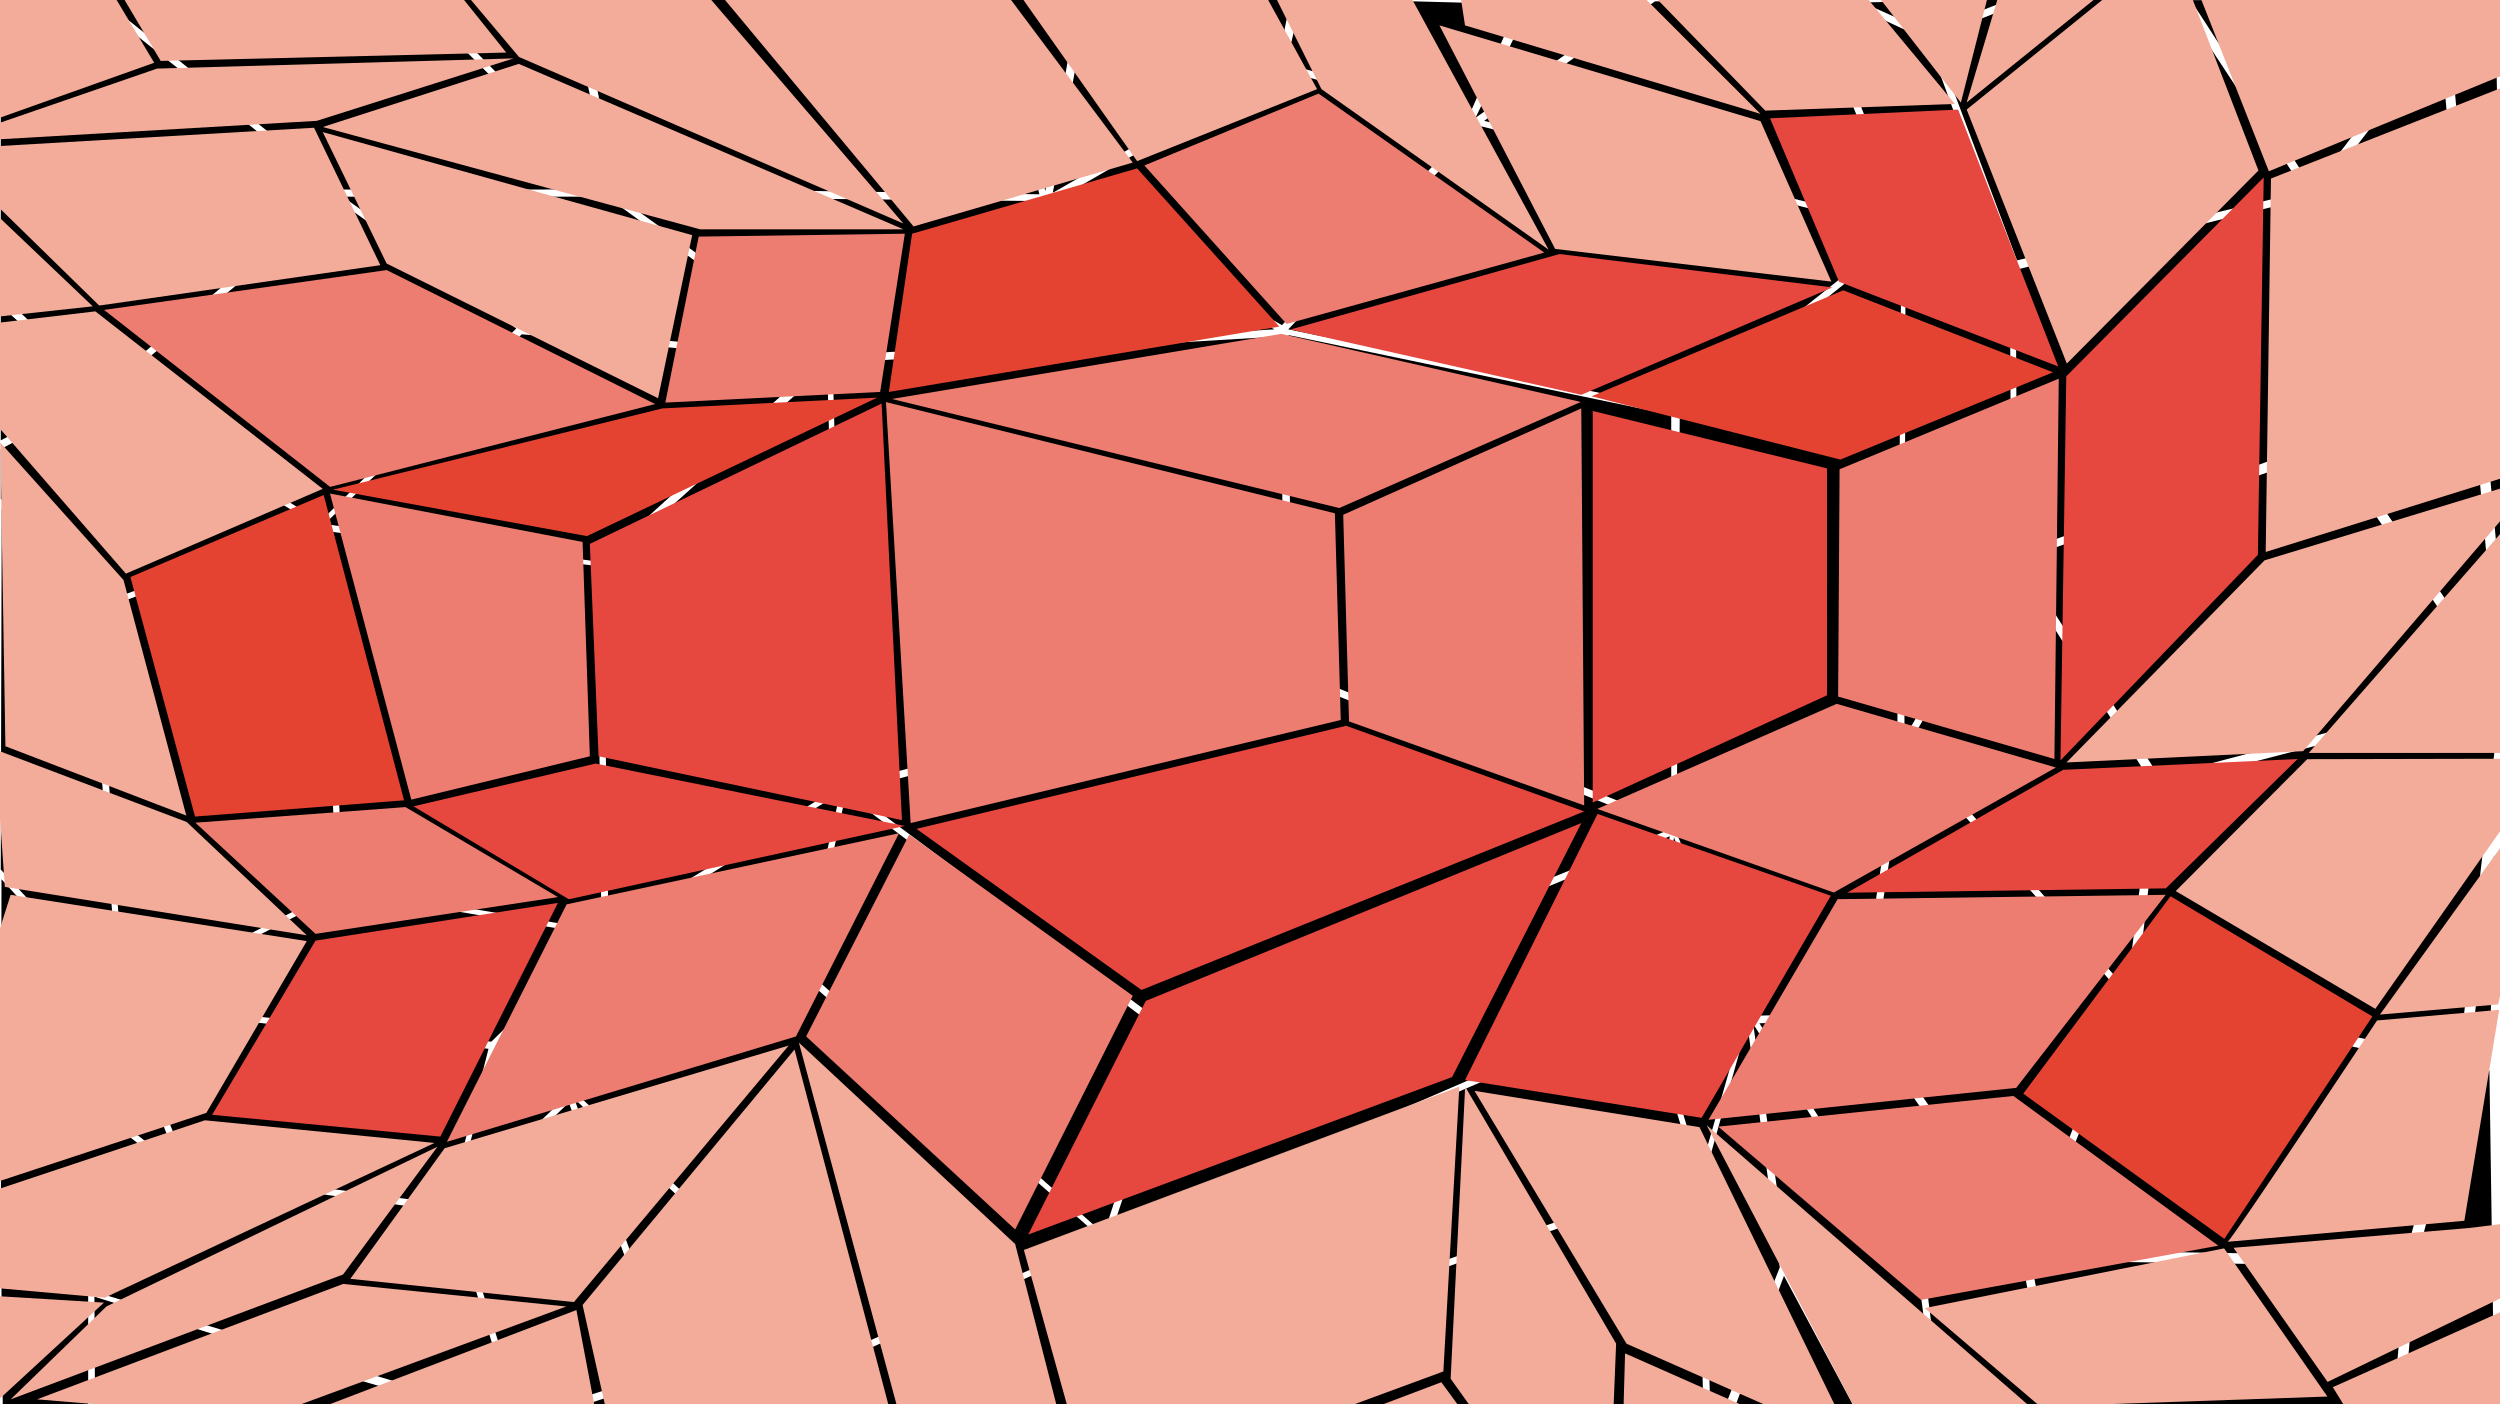<?xml version="1.0" encoding="utf-8"?>
<!-- Generator: Adobe Illustrator 16.0.0, SVG Export Plug-In . SVG Version: 6.00 Build 0)  -->
<!DOCTYPE svg PUBLIC "-//W3C//DTD SVG 1.1//EN" "http://www.w3.org/Graphics/SVG/1.1/DTD/svg11.dtd">
<svg version="1.1" id="Layer_1" xmlns="http://www.w3.org/2000/svg" xmlns:xlink="http://www.w3.org/1999/xlink" x="0px" y="0px" width="100%" height="100%" viewBox="-343.5 0 1367.5 768" enable-background="new -343.5 0 1367.5 768" xml:space="preserve" preserveAspectRatio="xMinYMin slice">
<g id="Layer_1">
    <g id="background">
        <path d="M-86.143,772.468L-151.737 753.649 -182.385 769.35 z" id="poly-70" fill="null"/>
        <path d="M279.475,751.229L585.097 645.539 588.217 769.35 278.694 769.35 z" id="poly-69" fill="null"/>
        <path d="M276.306,748.101L262.938 679.326 243.776 769.35 275.488 769.35 z" id="poly-68" fill="null"/>
        <path d="M133.781,771.389L123.135 741.561 260.631 679.921 239.774 769.654 z" id="poly-67" fill="null"/>
        <path d="M46.882,771.857L24.085 752.525 -42.877 774.894 z" id="poly-66" fill="null"/>
        <path d="M-291.502,769.763L-291.867 709.279 -156.024 752.071 -190.899 770.17 z" id="poly-65" fill="null"/>
        <path d="M-295.273,707.315L-295.273 769.35 -341.99 769.345 -343.083 671.322 z" id="poly-64" fill="null"/>
        <path d="M978.463,688.739L971.498 769.35 1020.916 769.35 1018.211 585.575 1005.895 585.305 z" id="poly-63" fill="null"/>
        <path d="M783.201,769.35L767.32 689.55 972.35 692.673 965.701 769.35 z" id="poly-62" fill="null"/>
        <path d="M711.004,708.534L762.058 687.466 778.343 769.354 718.538 769.354 z" id="poly-61" fill="null"/>
        <path d="M605.617,769.35L632.336 697.886 670.558 769.35 z" id="poly-60" fill="null"/>
        <path d="M265.573,678.286L556.952 553.062 583.896 642.081 279.359 747.259 z" id="poly-59" fill="null"/>
        <path d="M569.859,457.416L299.218 569.332 263.933 675.798 556.227 549.054 z" id="poly-58" fill="null"/>
        <path d="M95.941,534.504L-26.796 599.54 122.369 737.667 258.969 677.289 z" id="poly-57" fill="null"/>
        <path d="M-29.431,600.914L119.162 740.723 128.704 769.347 48.042 769.347 25.026 749.318 z" id="poly-56" fill="null"/>
        <path d="M-32.37,603.088L20.903 749.502 -58.071 775.204 -93.357 662.205 z" id="poly-55" fill="null"/>
        <path d="M-61.928,775.204L-96.373 663.121 -242.118 642.848 -292.394 706.461 z" id="poly-54" fill="null"/>
        <path d="M-246.488,642.006L-294.855 703.939 -343.079 668.876 -342.69 567.904 z" id="poly-53" fill="null"/>
        <path d="M1018.521,581.625L1007.415 579.222 1020.402 467.812 z" id="poly-52" fill="null"/>
        <path d="M1001.454,579.409L825.234 541.307 838.215 429.894 1024.374 381.766 z" id="poly-51" fill="null"/>
        <path d="M767.889,683.729L823.665 545.929 999.732 585.008 972.304 686.968 z" id="poly-50" fill="null"/>
        <path d="M618.895,559.733L711.004 705.451 760.587 684.191 674.02 557.554 z" id="poly-49" fill="null"/>
        <path d="M615.457,559.999L634.857 693.857 675.431 769.35 715.133 769.347 706.805 705.455 z" id="poly-48" fill="null"/>
        <path d="M612.288,560.087L630.044 693.253 600.087 769.35 592.014 769.35 588.191 646.049 z" id="poly-47" fill="null"/>
        <path d="M572.151,458.064L559.283 549.896 586.586 640.514 610.761 556.565 z" id="poly-46" fill="null"/>
        <path d="M359.863,369.302L569.9 453.699 298.913 564.521 122.367 432.77 z" id="poly-45" fill="null"/>
        <path d="M260.305,674.96L295.592 566.99 119.199 434.298 98.272 531.449 z" id="poly-44" fill="null"/>
        <path d="M116.067,433.65L94.455 529.77 -27.367 595.606 -9.19 512.051 z" id="poly-43" fill="null"/>
        <path d="M-31.223,597.287L-94.884 658.235 -73.346 575.01 -12.549 513.14 z" id="poly-42" fill="null"/>
        <path d="M-15.376,511.723L-156.133 488.014 -273.602 548.448 -74.759 569.797 z" id="poly-41" fill="null"/>
        <path d="M-97.899,658.945L-76.286 573.691 -275.892 551.116 -240.606 639.912 z" id="poly-40" fill="null"/>
        <path d="M-342.812,561.847L-244.808 639.485 -279.838 549.814 -342.691 480.957 z" id="poly-39" fill="null"/>
        <path d="M761.695,306.233L931.616 246.061 1020.178 376.692 837.723 425.027 z" id="poly-38" fill="null"/>
        <path d="M700.922,406.77L757.92 308.105 834.045 429.345 819.909 541.298 z" id="poly-37" fill="null"/>
        <path d="M699.321,410.326L676.95 554.744 764.73 681.531 819.018 545.792 z" id="poly-36" fill="null"/>
        <path d="M573.524,455.504L614.771 555.621 673.179 554.33 695.081 410.326 z" id="poly-35" fill="null"/>
        <path d="M362.842,366.169L361.314 183.287 570.661 226.95 570.661 449.773 z" id="poly-34" fill="null"/>
        <path d="M358.395,365.483L357.495 183.974 111.942 198.599 118.32 429.715 z" id="poly-33" fill="null"/>
        <path d="M115.305,430.555L108.966 200.372 -13.695 310.604 -10.64 508.154 z" id="poly-32" fill="null"/>
        <path d="M104.763,197.432L-16.216 307.265 -165.986 286.646 -58.071 182.846 z" id="poly-31" fill="null"/>
        <path d="M-166.75,290.297L-16.75 309.674 -14.497 508.955 -155.332 485.376 z" id="poly-30" fill="null"/>
        <path d="M-275.361,546.348L-158.99 486.083 -169.292 289.459 -290.713 334.229 z" id="poly-29" fill="null"/>
        <path d="M-171.523,286.493L-288.27 216.13 -343.082 245.676 -343.081 272.838 -292.972 331.763 z" id="poly-28" fill="null"/>
        <path d="M-343.098,475.614L-278.535 545.738 -294.917 333.791 -342.544 278.352 z" id="poly-27" fill="null"/>
        <path d="M1022.474,369.304L933.381 238.759 925.173 106.51 991.189 20.351 z" id="poly-26" fill="null"/>
        <path d="M759.921,302.645L928.531 240.853 919.737 108.191 759.081 147.58 z" id="poly-25" fill="null"/>
        <path d="M698.212,403.599L756.715 303.905 755.874 146.558 698.859 128.028 z" id="poly-24" fill="null"/>
        <path d="M575.32,227.474L696.605 130.243 694.276 406.689 573.643 451.454 z" id="poly-23" fill="null"/>
        <path d="M361.162,180.157L573.872 223.539 695.766 126.426 466.863 69.137 z" id="poly-22" fill="null"/>
        <path d="M357.708,177.865L462.204 67.649 357.342 38.135 236.361 108.095 z" id="poly-21" fill="null"/>
        <path d="M353.581,180.157L230.824 110.062 -5.257 107.656 114.502 194.226 z" id="poly-20" fill="null"/>
        <path d="M108.24,194.86L-56.505 178.706 -156.024 107.579 -11.557 107.579 z" id="poly-19" fill="null"/>
        <path d="M-61.086,179.674L-168.238 285.175 -284.221 213.8 -158.315 109.87 z" id="poly-18" fill="null"/>
        <path d="M-343.082,240.86L-291.439 214.273 -343.078 167.13 z" id="poly-17" fill="null"/>
        <path d="M1020.916,-15.08L996.14 15.625 1020.916 286.211 1029.638 381.445 z" id="poly-16" fill="null"/>
        <path d="M991.541,14.086L1005.251 0 1004.251 -1.167 983.251 -0.25 z" id="poly-15" fill="null"/>
        <path d="M921.422,102.921L988.25 15.68 979.132 -0.205 854.83 0.083 z" id="poly-14" fill="null"/>
        <path d="M759.809,142.428L714.176 20.529 765.954 -0.018 848.183 -0.284 917.219 104.638 z" id="poly-13" fill="null"/>
        <path d="M756.305,-0.472L711.004 17.359 675.236 1.357 z" id="poly-12" fill="null"/>
        <path d="M700.578,124.097L648.489 -7.1 711.004 22.172 755.035 142.428 z" id="poly-11" fill="null"/>
        <path d="M468.312,66.085L561.779 0.73 647.24 0.233 695.883 123.332 z" id="poly-10" fill="null"/>
        <path d="M463.616,64.404L494.836 -0.529 555.674 -0.313 z" id="poly-9" fill="null"/>
        <path d="M360.038,35.041L460.524 62.112 487.008 2.278 368.531 -0.887 z" id="poly-8" fill="null"/>
        <path d="M232.391,105.442L251.102 2.278 363.135 -3.42 355.301 35.004 z" id="poly-7" fill="null"/>
        <path d="M228.303,104.509L245.879 2.278 202.377 -1.737 z" id="poly-6" fill="null"/>
        <path d="M-6.098,102.919L-26.003 2.28 -27.597 -5.784 197.791 0.709 225.058 106.28 z" id="poly-5" fill="null"/>
        <path d="M-9.915,102.521L-31.556 2.28 -34.012 -9.103 -109.546 1.659 z" id="poly-4" fill="null"/>
        <path d="M-13.429,103.647L-117.408 -0.931 -290.714 -2.897 -157.243 103.686 z" id="poly-3" fill="null"/>
        <path d="M-288.231,212.593L-160.723 105.325 -290.027 2.504 -343.082 59.816 -343.083 160.941 z" id="poly-2" fill="null"/>
        <path d="M-342.543,53.741L-292.278 1.003 -343.493 -1.237 z" id="poly-1" fill="null"/>
    </g>
    <g id="allvideos">
        <path d="M389.897,393.832L386.683 280.775 141.125 219.939 154.623 450.208 z" id="null" fill="#EC7D70"/>
        <path d="M394.414,394.627L391.238 281.571 521.458 223.395 523.045 440.573 z" id="null" fill="#EC7D70"/>
        <path d="M392.826,397.008L523.045 443.855 280.872 541.521 157.798 453.385 z" id="null" fill="#E6473E"/>
        <path d="M521.458,215.969L658.822 157.212 509.547 138.949 362.362 180.237 z" id="null" fill="#E6473E"/>
        <path d="M527.717,438.986L527.717 224.8 655.876 256.208 655.876 380.333 z" id="null" fill="#E6473E"/>
        <path d="M527.717,438.986L527.717 224.8 655.876 256.208 655.876 380.333 z" id="null" fill="none"/>
        <path d="M661.958,381.021L780.269 415.166 782.65 207.129 662.752 256.675 z" id="null" fill="#EC7D70"/>
        <path d="M530.191,442.477L661.164 384.99 781.062 419.821 659.576 488.215 z" id="null" fill="#EC7D70"/>
        <path d="M666.859,488.32L785.032 421.094 913.311 415.166 841.188 485.94 z" id="null" fill="#E6473E"/>
        <path d="M666.859,488.32L785.032 421.094 913.311 415.166 841.188 485.94 z" id="null" fill="none"/>
        <path d="M657.953,489.979L587.285 611.463 457.86 590.82 530.345 445.227 z" id="null" fill="#E6473E"/>
        <path d="M283.254,547.479L521.506 450.208 450.791 589.162 218.938 675.283 z" id="null" fill="#E6473E"/>
        <path d="M283.254,547.479L521.506 450.208 450.791 589.162 218.938 675.283 z" id="null" fill="none"/>
        <path d="M276.108,544.697L211.793 672.535 97.454 566.929 153.829 456.561 z" id="null" fill="#EC7D70"/>
        <path d="M276.108,544.697L211.793 672.535 97.454 566.929 153.829 456.561 z" id="null" fill="none"/>
        <path d="M91.896,566.929L148.271 455.765 -33.561 494.673 -99.061 624.58 z" id="null" fill="#EC7D70"/>
        <path d="M87.925,571.892L-29.591 712.237 -151.871 699.53 -100.259 628.068 z" id="null" fill="#F3AB9A"/>
        <path d="M91.101,574.074L149.859 796.401 18.052 905.289 -24.827 713.822 z" id="null" fill="#F3AB9A"/>
        <path d="M93.482,570.305L153.035 791.002 248.915 825.169 211.794 680.475 z" id="null" fill="#F3AB9A"/>
        <path d="M360.271,177.202L501.209 138.154 377.739 51.195 282.459 90.513 z" id="null" fill="#EC7D70"/>
        <path d="M149.858,448.621L138.742 220.734 -20.855 297.495 -16.092 413.683 z" id="null" fill="#E6473E"/>
        <path d="M149.858,448.621L138.742 220.734 -20.855 297.495 -16.092 413.683 z" id="null" fill="none"/>
        <path d="M-17.679,417.652L151.447 451.796 -32.375 491.887 -117.335 441.067 z" id="null" fill="#E6473E"/>
        <path d="M463.055,596.704L586.13 616.555 670.49 789.855 546.229 735.023 z" id="null" fill="#F3AB9A"/>
        <path d="M662.465,154.16L624.681 64.708 727.574 59.929 782.362 200.471 z" id="null" fill="#E6473E"/>
        <path d="M658.26,154.035L507.165 136.169 443.865 13.89 619.52 66.281 z" id="null" fill="#F3AB9A"/>
        <path d="M-20.855,413.683L-24.826 296.444 -162.986 269.961 -118.52 437.397 z" id="null" fill="#EC7D70"/>
        <path d="M786.852,417.061L895.229 306.495 1044.752 260.959 916.302 410.9 z" id="null" fill="#F3AB9A"/>
        <path d="M918.541,415.271L1051.973 414.976 955.787 551.843 846.62 487.421 z" id="null" fill="#F3AB9A"/>
        <path d="M783.579,415.959L891.566 303.5 894.743 97.053 786.756 205.833 z" id="null" fill="#E6473E"/>
        <path d="M356.302,178.646L278.49 92.103 155.418 127.833 142.712 214.38 z" id="null" fill="#E54332"/>
        <path d="M356.302,178.646L278.49 92.103 155.418 127.833 142.712 214.38 z" id="null" fill="none"/>
        <path d="M216.557,683.727L454.759 594.398 446.025 750.185 254.668 820.695 z" id="null" fill="#F3AB9A"/>
        <path d="M-102.64,621.718L-38.324 493.879 -170.927 514.524 -227.461 609.807 z" id="null" fill="#E6473E"/>
        <path d="M16.463,217.837L35.122 128.626 -166.956 72.25 -132.02 144.147 z" id="null" fill="#F3AB9A"/>
        <path d="M591.029,612.536L661.697 491.844 841.146 489.461 759.362 595.065 z" id="null" fill="#EC7D70"/>
        <path d="M14.875,221.013L-131.978 147.74 -286.586 169.519 -162.944 266.326 z" id="null" fill="#EC7D70"/>
        <path d="M449.996,754.156L457.938 594.398 540.514 734.939 534.955 873.208 z" id="null" fill="#F3AB9A"/>
        <path d="M787.058,198.883L891.869 93.278 844.229 -30.589 732.271 59.929 z" id="null" fill="#F3AB9A"/>
        <path d="M787.058,198.883L891.869 93.278 844.229 -30.589 732.271 59.929 z" id="null" fill="none"/>
        <path d="M843.79,490.255L763.229 598.244 873.21 677.666 954.201 556.007 z" id="null" fill="#E54332"/>
        <path d="M843.79,490.255L763.229 598.244 873.21 677.666 954.201 556.007 z" id="null" fill="none"/>
        <path d="M-122.491,437.769L-166.45 270.755 -272.166 315.628 -236.82 446.65 z" id="null" fill="#E54332"/>
        <path d="M596.369,616.273L757.812 599.484 869.91 681.383 707.26 711.046 z" id="null" fill="#EC7D70"/>
        <path d="M670.558,769.35L590.017 615.479 766.834 769.333 726.334 769.5 z" id="null" fill="#F3AB9A"/>
        <path d="M7.313,904.696L-28.205 716.595 -201.893 782.903 -207.451 905.289 z" id="null" fill="#F3AB9A"/>
        <path d="M-472.655,693.18L-286.259 709.854 -105.824 625.189 -231.43 612.795 z" id="null" fill="#F3AB9A"/>
        <path d="M-285.266,714.618L-104.229 627.274 -155.841 697.149 -337.672 765.436 z" id="null" fill="#F3AB9A"/>
        <path d="M895.837,301.924L898.717 97.648 1044.318 40.37 1043.524 255.766 z" id="null" fill="#F3AB9A"/>
        <path d="M878.237,682.543L1006.871 671.74 1136.5 655.834 929.68 755.907 z" id="null" fill="#F3AB9A"/>
        <path d="M-389.284,181.826L-291.351 170.317 -166.956 267.418 -274.642 313.792 z" id="null" fill="#F3AB9A"/>
        <path d="M-161.398,267.86L-22.443 293.253 136.36 217.482 18.844 223.395 z" id="trigger-1" fill="#E54332"/>
        <path d="M-170.926,510.819L-38.325 490.702 -121.696 441.478 -236.64 450.012 z" id="null" fill="#EC7D70"/>
        <path d="M357.3,182.621L521.168 219.863 389.063 277.902 144.301 218.237 z" id="null" fill="#EC7D70"/>
        <path d="M527.064,216.764L664.746 158.8 779.472 203.647 663.156 251.397 z" id="null" fill="#E54332"/>
        <path d="M-241.405,449.616L-175.692 511.613 -340.848 485.145 -346.141 409.979 z" id="null" fill="#F3AB9A"/>
        <path d="M-340.545,408.203L-241.594 446.13 -275.944 317.262 -343.331 242.055 z" id="trigger-2" fill="#F3AB9A"/>
        <path d="M-337.673,489.46L-175.692 514.789 -230.637 608.75 -392.768 662.21 z" id="null" fill="#F3AB9A"/>
        <path d="M-323.248,765.435L-155.841 702.311 -33.751 714.648 -199.548 775.774 z" id="null" fill="#F3AB9A"/>
        <path d="M-383.02,706.659L-286.622 712.537 -344.026 765.435 z" id="null" fill="#F3AB9A"/>
        <path d="M772.479,769.358L709.318 715.509 873.086 682.857 929.586 763.913 z" id="null" fill="#F3AB9A"/>
        <path fill="#F3AB9A" d="M875.076,679.253c3.704-3.179,81.678-121.058,81.678-121.058l66.804-5.822l-19.057,115.396    L875.076,679.253z"/>
        <path d="M1047.89,411.859L919.385 411.859 1044.318 268.914 z" id="null" fill="#F3AB9A"/>
        <path d="M1051.973,425.184L958.328 554.969 1022.966 549.413 z" id="null" fill="#F3AB9A"/>
        <path d="M932.544,758.786L1024 717.834 1024.833 768 939.167 769.501 z" id="null" fill="#F3AB9A"/>
        <path d="M545.411,740.309L657.414 789.855 754.621 934.939 541.995 860.237 z" id="null" fill="#F3AB9A"/>
        <path d="M257.775,826.899L444.905 756.074 530.193 872.534 307.867 920.955 z" id="null" fill="#F3AB9A"/>
        <path d="M20.433,220.218L137.948 214.38 151.447 127.833 38.695 129.421 z" id="null" fill="#EC7D70"/>
        <path d="M-166.956,69.473L39.489 125.45 150.654 125.45 -59.764 34.932 z" id="null" fill="#F3AB9A"/>
        <path d="M-62.568,31.944L-170.228 66.101 -375.085 78.012 -257.57 37.516 z" id="null" fill="#F3AB9A"/>
        <path d="M-135.459,145.044L-171.72 69.869 -376.579 81.78 -289.236 167.142 z" id="null" fill="#F3AB9A"/>
        <path d="M-515.678,79.906L-397.022 68.397 -292.759 167.57 -401.037 179.307 z" id="null" fill="#F3AB9A"/>
        <path d="M1044.454,33.344L897.561 93.689 849.123 -29.384 1002.371 -94.494 z" id="null" fill="#F3AB9A"/>
        <path d="M732.271,56.054L837.082 -28.604 828.5 -76.167 787.058 -127.461 z" id="null" fill="#F3AB9A"/>
        <path d="M729.094,56.148L776.736 -131.432 642.547 -229.096 617.137 -87.761 z" id="null" fill="#F3AB9A"/>
        <path d="M725.824,56.847L622.111 60.521 445.706 -121.319 609.195 -83.79 z" id="null" fill="#F3AB9A"/>
        <path d="M457.86,13.89L619.52 62.311 470.64 -86.569 434.909 -135.783 z" id="null" fill="#F3AB9A"/>
        <path d="M379.327,48.743L503.593 136.567 417.441 -21.444 307.868 -94.495 z" id="null" fill="#F3AB9A"/>
        <path d="M376.945,48.743L278.49 88.131 191.148 -35.737 298.341 -94.495 z" id="null" fill="#F3AB9A"/>
        <path d="M276.108,88.927L184 -34.147 22.021 -37.324 156.21 123.862 z" id="null" fill="#F3AB9A"/>
        <path d="M-59.6,31.177L150.653 122.274 14.875 -35.737 -165.448 -94.495 z" id="null" fill="#F3AB9A"/>
        <path d="M-255.604,33.331L-66.592 28.752 -165.448 -94.496 -331.319 -94.496 z" id="null" fill="#F3AB9A"/>
        <path d="M-442.137,-61.621L-323.481 -73.13 -259.158 34.333 -376.91 76.266 z" id="null" fill="#F3AB9A"/>
    </g>
    <g id="autoportrait" display="none">
        <path d="M-123.919,124.044L-104.231 489.251 -123.919 641.651 314.445 672.062 731.031 641.651 713.803 293.045 731.031 124.044 312.903 100.037 z" id="background_1_" fill="#FFFFFF"/>
    </g>
    <g id="modules" display="none">
        <path d="M-124.499,109.735L-291.523 335.422 -276.235 546.649 -124.499 663.844 344.779 696.398 790.742 663.844 772.299 290.652 790.742 109.735 343.127 84.036 z" id="info-layer" fill="#1A171B"/>
    </g>
</g>
<g id="Layer_2" display="none">
    <rect x="-343.493" y="-1.237" display="inline" opacity="0.4" fill="#5F4266" width="1364.409" height="770.586"/>
</g>
</svg>
